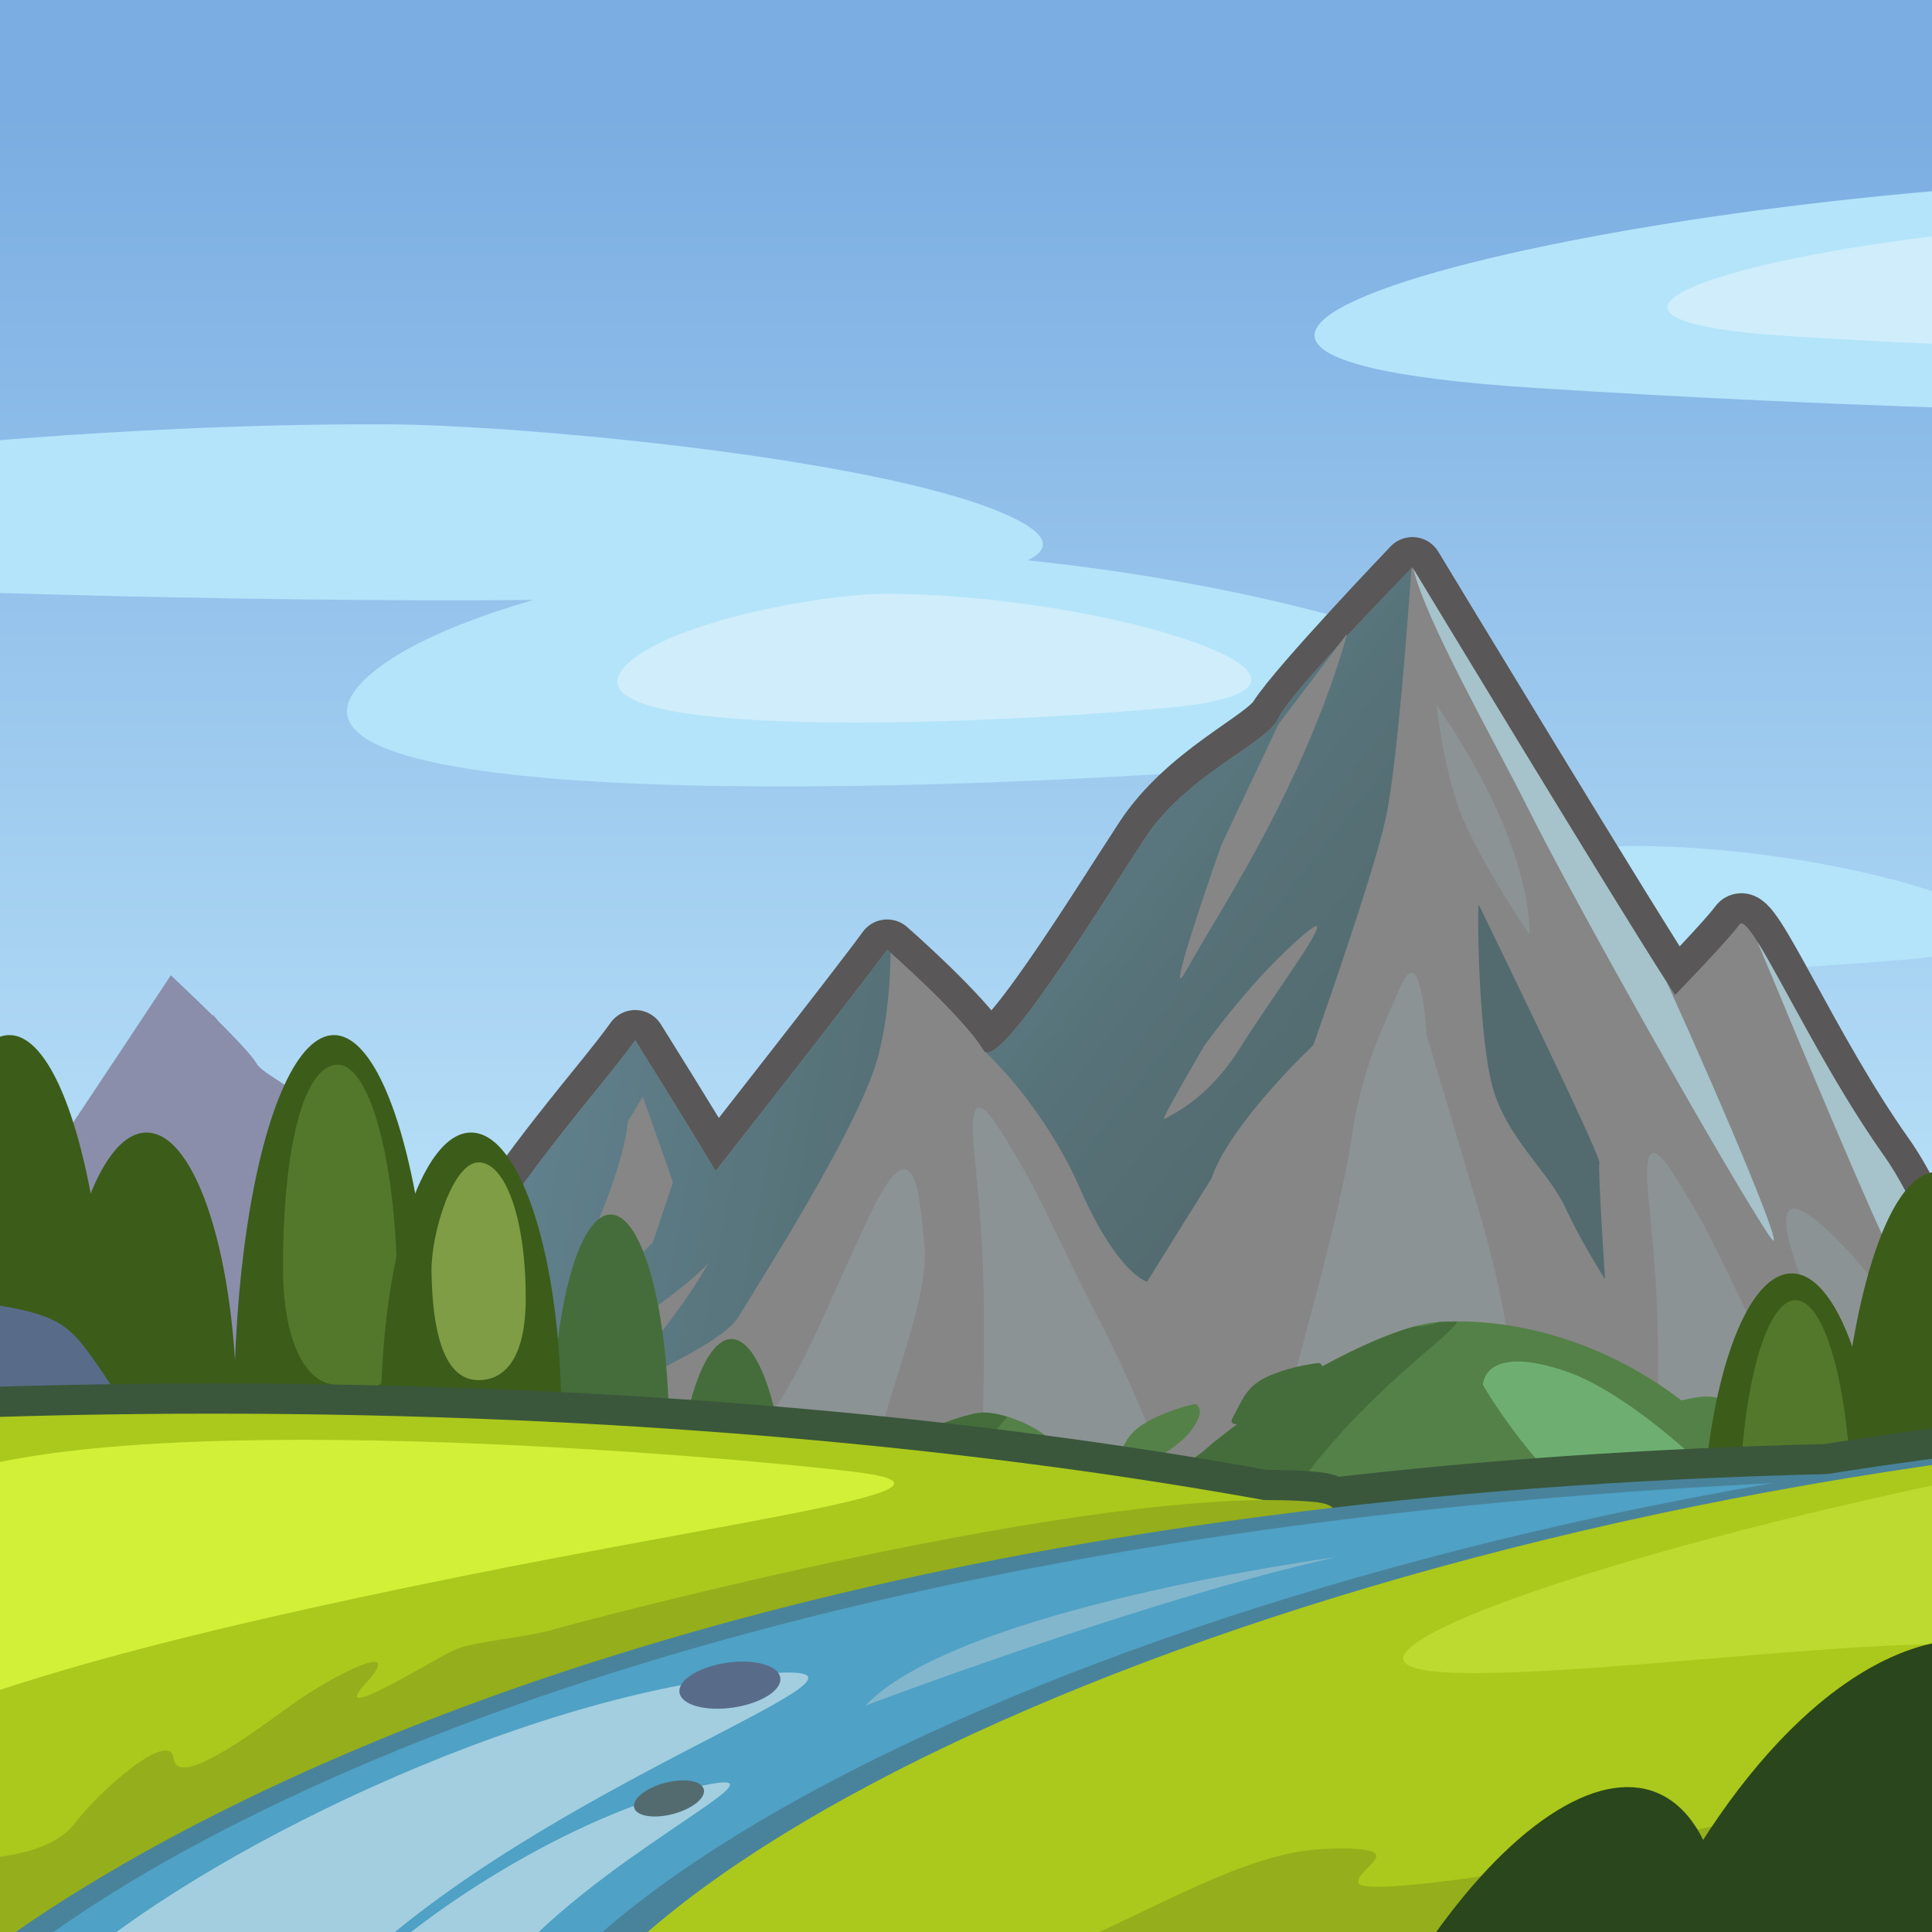 <?xml version="1.0" encoding="utf-8"?>
<!-- Generator: Adobe Illustrator 16.0.0, SVG Export Plug-In . SVG Version: 6.00 Build 0)  -->
<!DOCTYPE svg PUBLIC "-//W3C//DTD SVG 1.1//EN" "http://www.w3.org/Graphics/SVG/1.1/DTD/svg11.dtd">
<svg version="1.1" id="Layer_61" xmlns="http://www.w3.org/2000/svg" xmlns:xlink="http://www.w3.org/1999/xlink" x="0px" y="0px"
	 width="64px" height="64px" viewBox="0 0 64 64" enable-background="new 0 0 64 64" xml:space="preserve">
<g>
	<defs>
		<rect id="SVGID_1_" width="64" height="64"/>
	</defs>
	<clipPath id="SVGID_2_">
		<use xlink:href="#SVGID_1_"  overflow="visible"/>
	</clipPath>
	<linearGradient id="SVGID_3_" gradientUnits="userSpaceOnUse" x1="32.001" y1="47.125" x2="32.001" y2="3.748">
		<stop  offset="0" style="stop-color:#C1E8FB"/>
		<stop  offset="1" style="stop-color:#7BADE2"/>
	</linearGradient>
	<rect clip-path="url(#SVGID_2_)" fill="url(#SVGID_3_)" width="64" height="64"/>
	<path clip-path="url(#SVGID_2_)" fill-rule="evenodd" clip-rule="evenodd" fill="#8A8EAB" d="M-3.32,52.131L-3.32,52.131
		l-4.353-0.002c0,0,0.005-0.017,0.01-0.041c0,0,0.002,0,0.002-0.001c0.093-0.338,0.816-2.93,1.731-5.24
		c0.013-0.031,0.024-0.063,0.037-0.094c0.126-0.314,0.254-0.621,0.386-0.916c0.014-0.033,0.028-0.064,0.043-0.098
		c0.131-0.29,0.264-0.566,0.396-0.824c0.016-0.031,0.031-0.062,0.048-0.092c0.133-0.251,0.267-0.482,0.401-0.689
		c0.016-0.025,0.032-0.051,0.049-0.075c0.067-0.101,0.134-0.196,0.201-0.282c0.131-0.169,0.258-0.344,0.383-0.52
		c0.036-0.049,0.07-0.098,0.105-0.147c0.106-0.151,0.211-0.304,0.313-0.458c0.017-0.024,0.035-0.05,0.051-0.075
		c0.113-0.169,0.221-0.338,0.326-0.505c0.044-0.07,0.088-0.139,0.131-0.208c0.063-0.1,0.123-0.198,0.183-0.296
		c0.841-1.373,1.437-2.494,1.585-2.301c0.228,0.294,1.367,1.372,1.367,1.372c0.045-0.062,0.106-0.147,0.178-0.248V40.39
		c0.068-0.098,0.148-0.212,0.236-0.341c0.004-0.004,0.006-0.007,0.009-0.011c0.083-0.121,0.175-0.255,0.272-0.397
		c0.019-0.028,0.037-0.056,0.057-0.083c0.082-0.121,0.17-0.251,0.261-0.385c0.06-0.09,0.122-0.182,0.187-0.277
		c0.008-0.012,0.017-0.023,0.024-0.035c1.684-2.497,4.36-6.553,4.36-6.553s0.011,0.01,0.02,0.019v0
		c0.1,0.093,0.738,0.694,1.387,1.333c-0.012-0.037-0.018-0.058-0.018-0.058l0.193,0.234c0.01,0.009,0.019,0.019,0.027,0.027
		c0.063,0.063,0.123,0.124,0.184,0.185c0.025,0.025,0.051,0.051,0.074,0.074c0.053,0.055,0.104,0.107,0.154,0.159
		c0.027,0.029,0.057,0.059,0.084,0.087c0.043,0.046,0.085,0.09,0.127,0.134c0.03,0.033,0.063,0.066,0.092,0.098
		c0.035,0.039,0.066,0.074,0.1,0.111c0.03,0.032,0.061,0.066,0.089,0.098c0.03,0.033,0.056,0.063,0.082,0.095
		c0.024,0.028,0.051,0.06,0.071,0.085c0.027,0.032,0.047,0.059,0.068,0.087c0.016,0.021,0.033,0.044,0.047,0.063
		c0.031,0.044,0.055,0.081,0.068,0.11c0.313,0.45,1.938,1.078,2.849,2.354c0.911,1.274,3.114,4.575,3.419,4.117
		c0.457-0.687,2.051-1.961,2.051-1.961c0.457,0.588,3.646,4.313,3.646,4.313c0.57-0.882,1.71-2.549,1.71-2.549
		c0.685,0.882,2.279,2.45,3.533,4.411c0.077,0.121,0.159,0.25,0.243,0.387c0.018,0.029,0.037,0.061,0.055,0.088
		c0.07,0.113,0.142,0.229,0.215,0.35c0.011,0.018,0.021,0.035,0.032,0.053c0.083,0.137,0.169,0.277,0.255,0.422
		c0.004,0.006,0.008,0.012,0.011,0.018c1.196,1.992,2.671,4.604,2.818,4.867c0,0-0.001,0-0.001-0.002
		c0.008,0.016,0.019,0.033,0.019,0.033l-6.06-0.002l-0.892-0.002l0,0l-25.336-0.013H-3.32z"/>
	<g clip-path="url(#SVGID_2_)">
		<path fill-rule="evenodd" clip-rule="evenodd" fill="#B3E4FA" d="M33.637,17.19c-3.894-1.958-16.304-3.117-20.831-3.134
			c-18.571-0.073-42.962,4.238-23.334,5.181C9.099,20.181,40.275,20.529,33.637,17.19z"/>
		<path fill-rule="evenodd" clip-rule="evenodd" fill="#B3E4FA" d="M12.166,22.432c2.869-2.629,12.017-4.185,15.354-4.209
			c13.688-0.098,31.667,5.691,17.199,6.958C30.252,26.448,7.272,26.916,12.166,22.432z"/>
		<path fill-rule="evenodd" clip-rule="evenodd" fill="#CFEDFB" d="M20.813,21.965c1.563-1.432,6.543-2.279,8.36-2.292
			c7.454-0.053,17.245,3.099,9.366,3.789S18.146,24.406,20.813,21.965z"/>
		<path fill-rule="evenodd" clip-rule="evenodd" fill="#B3E4FA" d="M94.969,10.099C91.076,7.47,78.666,5.914,74.14,5.89
			c-18.571-0.098-42.962,5.691-23.334,6.958C70.433,14.115,101.608,14.583,94.969,10.099z"/>
		<path fill-rule="evenodd" clip-rule="evenodd" fill="#CFEDFB" d="M83.238,9.632C81.119,8.2,74.361,7.353,71.896,7.34
			C61.783,7.287,48.5,10.439,59.189,11.129C69.878,11.819,86.855,12.073,83.238,9.632z"/>
		<path fill-rule="evenodd" clip-rule="evenodd" fill="#B3E4FA" d="M45.703,30.296c1.547-1.417,6.477-2.256,8.275-2.269
			c7.379-0.053,17.07,3.068,9.271,3.75C55.451,32.461,43.064,32.713,45.703,30.296z"/>
		
			<path fill-rule="evenodd" clip-rule="evenodd" fill="none" stroke="#595757" stroke-width="2" stroke-linecap="round" stroke-linejoin="round" stroke-miterlimit="10" d="
			M9.854,52.525c0,0,3.729-7.232,5.682-10.566c1.954-3.334,4.439-6,5.506-7.5c0,0,1.774,2.833,2.663,4.333
			c0,0,4.971-6.333,5.683-7.333c0,0,2.484,2.167,3.195,3.333c0.475,0.779,3.907-4.833,5.328-7c1.42-2.167,3.951-3.236,4.439-4
			c0.692-1.083,4.439-5,4.439-5s7.459,12.333,8.701,14.167c0,0,1.775-1.833,2.13-2.333s2.31,4.167,4.794,7.667
			c2.486,3.5,5.149,14.201,5.149,14.201L9.854,52.525z"/>
		<path fill-rule="evenodd" clip-rule="evenodd" fill="#868686" d="M9.854,52.525c0,0,3.729-7.232,5.682-10.566
			c1.954-3.334,4.439-6,5.506-7.5c0,0,1.774,2.833,2.663,4.333c0,0,4.971-6.333,5.683-7.333c0,0,2.484,2.167,3.195,3.333
			c0.475,0.779,3.907-4.833,5.328-7c1.42-2.167,4.082-3.167,4.439-4c0.354-0.833,4.439-5,4.439-5s7.459,12.333,8.701,14.167
			c0,0,1.775-1.833,2.13-2.333s2.31,4.167,4.794,7.667c2.486,3.5,5.149,14.201,5.149,14.201L9.854,52.525z"/>
		<path fill-rule="evenodd" clip-rule="evenodd" fill="#8C9394" d="M28.625,49.625c0.667-3.333,2.166-6.5,2-8.333
			s-0.333-4.166-1.833-1s-2.167,5.166-3.667,7.166s-2.5,4.666-1.5,4.5S28.625,49.625,28.625,49.625z"/>
		<path fill-rule="evenodd" clip-rule="evenodd" fill="#8C9394" d="M47.258,34.291c0,0,1,3.333,1.833,6.167s1.334,6.333,1.167,8
			s-3.833,0.667-5,0.667s-4.168,3.167-3.334,0s2.501-9,2.834-11.334c0.333-2.332,0.999-3.666,1.666-5.166
			S47.258,34.291,47.258,34.291z"/>
		<path fill-rule="evenodd" clip-rule="evenodd" fill="#8C9394" d="M32.564,47.233l4.133,4.839c0,0,3.152-1.043,2.09-3.179
			c-0.867-1.74-1.12-2.764-2.572-5.552c-0.927-1.779-1.719-3.647-2.459-4.876c-0.739-1.228-1.758-3.147-1.482-0.283
			C32.55,41.047,32.65,41.89,32.564,47.233z"/>
		<path fill-rule="evenodd" clip-rule="evenodd" fill="#8C9394" d="M61.12,50.394c-0.866-1.74-1.12-2.764-2.572-5.552
			c-0.927-1.779-1.719-3.647-2.458-4.876c-0.74-1.228-1.758-3.147-1.482-0.283s0.377,3.707,0.291,9.051l3.216,3.765l2.667-0.001
			C61.271,51.982,61.563,51.284,61.12,50.394z"/>
		<path fill-rule="evenodd" clip-rule="evenodd" fill="#8C9394" d="M66.406,48.299c-1.169-1.486-4.113-5.682-5.021-6.683
			c-0.965-1.062-2.834-2.874-2.01-0.116c0.791,2.646,3.446,6.278,4.309,10.995l3.88-0.002
			C67.563,52.493,67.111,50.678,66.406,48.299z"/>
		<path fill-rule="evenodd" clip-rule="evenodd" fill="#A6C2CA" d="M55.213,32.535c-1.739-2.696-7.934-12.93-8.395-13.694
			c0.429,1.763,2.64,5.618,3.807,7.951c1.7,3.399,6.756,12.334,8,14.167C59.321,41.986,57.234,36.984,55.213,32.535z"/>
		<linearGradient id="SVGID_4_" gradientUnits="userSpaceOnUse" x1="28.527" y1="19.83" x2="46.196" y2="33.664">
			<stop  offset="0.006" style="stop-color:#668B9D"/>
			<stop  offset="0.246" style="stop-color:#60818E"/>
			<stop  offset="0.709" style="stop-color:#567177"/>
			<stop  offset="1" style="stop-color:#536B6F"/>
		</linearGradient>
		<path fill-rule="evenodd" clip-rule="evenodd" fill="url(#SVGID_4_)" d="M35.778,39.375c1.243,2.833,2.22,3.084,2.22,3.084
			l2.131-3.417c0.621-1.833,3.375-4.417,3.375-4.417s1.953-5.5,2.397-7.5c0.376-1.693,0.749-6.779,0.856-8.302
			c-0.314,0.321-4.067,4.17-4.408,4.969c-0.357,0.833-3.02,1.833-4.439,4c-1.421,2.167-4.854,7.779-5.328,7
			C32.582,34.792,34.536,36.542,35.778,39.375z"/>
		<linearGradient id="SVGID_5_" gradientUnits="userSpaceOnUse" x1="10.267" y1="40.221" x2="34.432" y2="44.72">
			<stop  offset="0.006" style="stop-color:#668B9D"/>
			<stop  offset="0.246" style="stop-color:#60818E"/>
			<stop  offset="0.709" style="stop-color:#567177"/>
			<stop  offset="1" style="stop-color:#536B6F"/>
		</linearGradient>
		<path fill-rule="evenodd" clip-rule="evenodd" fill="url(#SVGID_5_)" d="M16.512,48.292c0.977-1.25,7.096-3.284,7.947-4.667
			c1.333-2.167,4.127-6.583,4.66-8.75c0.301-1.224,0.373-2.459,0.381-3.316c-0.072-0.064-0.113-0.101-0.113-0.101
			c-0.712,1-5.683,7.333-5.683,7.333c-0.889-1.5-2.663-4.333-2.663-4.333c-1.066,1.5-3.552,4.166-5.506,7.5
			c-1.872,3.195-5.367,9.955-5.654,10.512C12.05,51.295,15.823,49.174,16.512,48.292z"/>
		<path fill-rule="evenodd" clip-rule="evenodd" fill="#536B6F" d="M48.982,29.962c-0.051,0.245-0.004,4.331,0.457,6.03
			c0.458,1.697,1.855,2.805,2.415,4.012c0.562,1.21,1.315,2.368,1.315,2.368s-0.24-3.612-0.188-3.858
			C53.033,38.27,48.982,29.962,48.982,29.962z"/>
		<path fill-rule="evenodd" clip-rule="evenodd" fill="#548148" d="M58.743,47.521c0,0-0.538-0.574-1.321-1.002
			c-0.785-0.43-1.183-0.217-1.889-0.102c-0.706,0.118,1.352,1.362,2.338,1.459C58.854,47.973,58.743,47.521,58.743,47.521z"/>
		<path fill-rule="evenodd" clip-rule="evenodd" fill="#548148" d="M62.01,49.305c0,0-0.395-0.506-0.967-0.883
			c-0.575-0.38-0.867-0.191-1.383-0.09c-0.518,0.104,0.988,1.201,1.711,1.287C62.091,49.703,62.01,49.305,62.01,49.305z"/>
		<path fill-rule="evenodd" clip-rule="evenodd" fill="#548148" d="M27.132,49.72c0,0-0.585-0.262-1.268-0.325
			c-0.687-0.066-0.855,0.238-1.263,0.57c-0.409,0.334,1.436,0.596,2.114,0.332C27.391,50.033,27.132,49.72,27.132,49.72z"/>
		<path fill-rule="evenodd" clip-rule="evenodd" fill="#548148" d="M66.268,51.075c0,0-0.585-0.262-1.268-0.325
			c-0.687-0.066-0.855,0.238-1.263,0.57c-0.409,0.334,1.436,0.596,2.114,0.332C66.526,51.389,66.268,51.075,66.268,51.075z"/>
		<path fill-rule="evenodd" clip-rule="evenodd" fill="#548148" d="M67.563,52.493c0,0-0.008-0.028-0.017-0.069
			c-2.551-1.665-5.766-2.697-6.421-3.049c-0.932-0.5-2.108-0.203-4.927-2.583c-2.664-2.25-5.859-3.167-8.524-3
			c-1.726,0.108-4.794,2-4.794,2S40.484,47.5,39.951,48s-3.996,2.625-4.35,0.959c-0.318-1.491-2.221-2.167-3.02-2.167
			s-4.084,1.333-5.682,2.833c-0.86,0.807-1.824,1.915-3.449,2.893L67.563,52.493z"/>
		<path fill-rule="evenodd" clip-rule="evenodd" fill="#456D3B" d="M11.436,52.523l9.249-0.004c1.241-1.177,2.131-2.895,1.554-3.77
			c-0.635-0.963-3.063-0.082-4.75,0.709C15.472,50.404,13.725,51.222,11.436,52.523z"/>
		<path fill-rule="evenodd" clip-rule="evenodd" fill="#456D3B" d="M27.057,52.516c1.47-1.196,3.359-2.772,5.17-4.391
			c0.473-0.421,0.849-0.821,1.143-1.195c-0.303-0.092-0.582-0.138-0.787-0.138c-0.799,0-4.084,1.333-5.682,2.833
			c-0.86,0.807-4.591,1.915-6.216,2.893L27.057,52.516z"/>
		<path fill-rule="evenodd" clip-rule="evenodd" fill="#A6C2CA" d="M62.625,41.459c0.326,0.57,1.448,1.776,2.51,2.861
			c-0.832-2.393-1.789-4.717-2.721-6.028c-1.828-2.575-3.366-5.774-4.194-7.09C59.616,34.568,62.147,40.623,62.625,41.459z"/>
		<path fill-rule="evenodd" clip-rule="evenodd" fill="#6EAF71" d="M49.125,45.875c0,0,1.167,2.082,3.167,3.916s3.333,1.5,5.5,1.667
			s-2.999-5-5.833-6S49.125,45.875,49.125,45.875z"/>
		<path fill-rule="evenodd" clip-rule="evenodd" fill="#548148" d="M21.425,49.676c0,0-0.773,0.144-1.557,0.571
			c-0.784,0.429-0.821,0.878-1.106,1.535c-0.28,0.658,1.877-0.401,2.491-1.18C21.865,49.827,21.425,49.676,21.425,49.676z"/>
		<path fill-rule="evenodd" clip-rule="evenodd" fill="#548148" d="M39.592,46.509c0,0-0.773,0.144-1.557,0.571
			c-0.785,0.429-0.822,0.878-1.106,1.535c-0.28,0.658,1.877-0.401,2.491-1.18C40.031,46.66,39.592,46.509,39.592,46.509z"/>
		<path fill-rule="evenodd" clip-rule="evenodd" fill="#456D3B" d="M43.708,45.15c0,0-0.784,0.061-1.608,0.402
			c-0.827,0.342-0.911,0.784-1.265,1.407c-0.35,0.625,1.909-0.198,2.604-0.906C44.129,45.348,43.708,45.15,43.708,45.15z"/>
		<path fill-rule="evenodd" clip-rule="evenodd" fill="#6EAF71" d="M59.309,49.816c0,0,0.772,0.982,1.615,1.756
			c0.844,0.773,1.405,0.633,2.318,0.703c0.914,0.07-1.264-2.107-2.459-2.529C59.589,49.324,59.309,49.816,59.309,49.816z"/>
		<path fill-rule="evenodd" clip-rule="evenodd" fill="#456D3B" d="M42.881,45.792c0,0-2.396,1.708-2.93,2.208
			c-0.258,0.242-1.201,0.861-2.146,1.251c-1.773,1.185-3.768,2.345-5.422,3.262l6.992-0.005c2.716-1.614,3.875-3.633,3.875-3.633
			c2.296-3.002,4.836-4.627,5.02-5.09c-0.199,0.001-0.4-0.005-0.595,0.007c-0.282,0.11-0.561,0.149-0.842,0.156
			C45.106,44.422,42.881,45.792,42.881,45.792z"/>
		<path fill-rule="evenodd" clip-rule="evenodd" fill="#8C9394" d="M47.59,23.357c0,0,0.187,1.854,0.73,3.402
			c0.547,1.549,2.342,4.199,2.342,4.199S50.887,28.134,47.59,23.357z"/>
		<path fill-rule="evenodd" clip-rule="evenodd" fill="#868686" d="M23.492,41.792c0,0-1.266,2.399-3.934,4.9
			c-2.666,2.5-0.934-1.233,0.667-2.333C23.289,42.254,23.492,41.792,23.492,41.792z"/>
		<path fill-rule="evenodd" clip-rule="evenodd" fill="#868686" d="M43.275,30.889c1.25-1.036-1.105,2.072-2.196,3.824
			s-2.364,2.257-2.519,2.359c-0.154,0.102,1.33-2.424,1.33-2.424S41.523,32.34,43.275,30.889z"/>
		<path fill-rule="evenodd" clip-rule="evenodd" fill="#868686" d="M44.625,20.992c0,0-0.5,2-1.833,4.833s-2.667,4.833-3.5,6.333
			c-0.833,1.5,1.167-4.167,1.167-4.167l1.891-4L44.625,20.992z"/>
		<path fill-rule="evenodd" clip-rule="evenodd" fill="#868686" d="M20.792,37.159c0,0-0.001,1.333-1.667,4.83
			c-1.666,3.5,2.5-0.834,2.5-0.834l0.667-1.996l-1-2.833L20.792,37.159z"/>
	</g>
	<ellipse clip-path="url(#SVGID_2_)" fill="#3C5C1A" cx="0.313" cy="46.875" rx="3.313" ry="12.587"/>
	<ellipse clip-path="url(#SVGID_2_)" fill="#3C5C1A" cx="4.855" cy="46.906" rx="2.988" ry="9.389"/>
	<ellipse clip-path="url(#SVGID_2_)" fill="#3C5C1A" cx="64.146" cy="51.413" rx="3.313" ry="12.587"/>
	<ellipse clip-path="url(#SVGID_2_)" fill="#3C5C1A" cx="59.355" cy="51.573" rx="2.988" ry="9.389"/>
	<ellipse clip-path="url(#SVGID_2_)" fill="#53782B" cx="59.48" cy="50.198" rx="1.852" ry="7.128"/>
	<ellipse clip-path="url(#SVGID_2_)" fill="#3C5C1A" cx="11.063" cy="46.875" rx="3.313" ry="12.587"/>
	<path clip-path="url(#SVGID_2_)" fill="#53782B" d="M13.156,42.75c0,4.131-0.881,3.125-1.969,3.125S9.375,44.375,9.375,42
		c0-4.132,0.725-6.73,1.813-6.73S13.156,38.618,13.156,42.75z"/>
	<ellipse clip-path="url(#SVGID_2_)" fill="#456D3B" cx="20.23" cy="47.406" rx="1.929" ry="7.174"/>
	<ellipse clip-path="url(#SVGID_2_)" fill="#456D3B" cx="24.23" cy="51.531" rx="1.929" ry="7.174"/>
	<ellipse clip-path="url(#SVGID_2_)" fill="#3C5C1A" cx="15.605" cy="46.906" rx="2.988" ry="9.389"/>
	<path clip-path="url(#SVGID_2_)" fill="#7E9D44" d="M17.416,43c0,2-0.699,2.719-1.561,2.719s-1.517-0.887-1.561-3.594
		c-0.02-1.25,0.699-3.621,1.561-3.621S17.416,40.292,17.416,43z"/>
	<path clip-path="url(#SVGID_2_)" fill="#586C89" d="M0,43.25c2.067,0.345,2.375,0.75,3.25,2s1.5,2.5,1.5,2.5h-5.875
		C-1.125,47.75-0.75,43.125,0,43.25z"/>
	
		<path clip-path="url(#SVGID_2_)" fill="#006934" stroke="#3A573B" stroke-width="2" stroke-linecap="round" stroke-linejoin="round" stroke-miterlimit="10" d="
		M94.365,48.184c0.596-0.836-0.462-1.496-4.559-1.719c-4.467-0.243-9.74,0.142-15.041,0.863c-0.988,0.045-1.982,0.104-2.983,0.181
		c-3.85,0.293-7.616,0.747-11.266,1.326c-5.932,0.142-11.382,0.535-16.373,1.115c-0.089-0.102-0.297-0.17-0.644-0.2
		c-0.49-0.043-1.033-0.059-1.611-0.056c-9.94-1.809-21.934-2.865-34.847-2.865c-34.348,0-62.192,7.475-62.192,16.694
		c0,9.222,27.845,16.695,62.192,16.695c4.815,0,9.496-0.152,13.997-0.43c9.129,7.178,29.069,12.212,50.744,12.212
		c0.254,0,0.505-0.006,0.758-0.008c0.248,0.002,0.494,0.008,0.742,0.008c30.841,0,55.844-9.959,55.844-22.247
		C129.126,60.446,114.719,51.135,94.365,48.184z"/>
	<g clip-path="url(#SVGID_2_)">
		<ellipse fill="#ABC81C" cx="7.042" cy="63.523" rx="62.192" ry="16.694"/>
		<path fill="#D1F037" d="M-2.25,56.75c3.5-1.25,7.5-2.5,17.375-4.5s17.777-2.946,13.125-3.5C23,48.125,1.75,46.375-3,49.5
			C-8.234,52.943-2.25,56.75-2.25,56.75z"/>
		<path fill="#95AE1B" d="M-2,61.625c2,0,3.75-0.25,4.5-1.25s3.125-3.125,3.25-2.125s2.5-0.75,3.875-1.75s3.875-2.25,2.5-0.75
			s2.375-0.875,3-1.125S17.375,54.25,18.25,54s18.125-4.875,25.25-4.25s-42.75,17-42.75,17L-2,61.625z"/>
		<path fill="#49839B" d="M-1.354,65.385c-4.608,4.768,13.604-18.51,74.102-16.485c55.535,1.858-3.255,16.736-3.255,16.736
			L-1.354,65.385z"/>
		<path fill="#4FA1C5" d="M0,65.385c0,0,18.5-17.385,74.102-16.485c55.56,0.898-3.254,16.736-3.254,16.736L0,65.385z"/>
		<path fill="#A2CEDF" d="M2.493,65.069c4.932-4.171,15.643-9.199,23.181-9.649c4.892-0.295-7.733,3.687-14.115,9.944
			C5.177,71.623,2.493,65.069,2.493,65.069z"/>
		<path fill="#A2CEDF" d="M11.576,65.826c2.417-2.584,7.925-6.008,11.997-6.734c2.645-0.471-3.972,2.502-7.045,6.314
			C13.455,69.221,11.576,65.826,11.576,65.826z"/>
		<path fill="#49839B" d="M127.626,69.754c0-12.285-25.092-24.589-55.844-22.245C42.375,49.75,17.625,61.125,15.938,69.754
			c-2.357,12.061,25.003,22.247,55.844,22.247S127.626,82.042,127.626,69.754z"/>
		<path fill="#ABC81C" d="M129.126,69.754c0-12.285-25.092-24.589-55.844-22.245C43.875,49.75,19.125,61.125,17.438,69.754
			c-2.357,12.061,25.003,22.247,55.844,22.247S129.126,82.042,129.126,69.754z"/>
		<path fill="#BCDA30" d="M80.409,53.62c-4.895,0.443-10.47,0.701-17.044,0.866c-6.01,0.151-20.598,2.235-15.998-0.345
			c4.6-2.581,27.834-8.471,42.439-7.677C104.413,47.259,80.409,53.62,80.409,53.62z"/>
		<path fill="#95AE1B" d="M33.25,65.25c4-1.25,7.5-3.875,10.625-4s1,0.625,1.125,1.125s7.125-0.625,8.125-1s15.5-3.75,17.75-2
			s-3.5,9-3.875,8.875S33.25,65.25,33.25,65.25z"/>
		
			<ellipse transform="matrix(0.969 0.247 -0.247 0.969 20.174 -12.905)" fill="#29461C" cx="61.469" cy="73.869" rx="9.798" ry="20.027"/>
		
			<ellipse transform="matrix(0.93 0.368 -0.368 0.93 30.415 -13.021)" fill="#29461C" cx="49.355" cy="73.252" rx="5.986" ry="14.938"/>
		<path fill="#82B6CC" d="M28.667,56.5c0,0,9.29-3.515,15.583-4.917C44.25,51.583,31.75,53.25,28.667,56.5z"/>
		
			<ellipse transform="matrix(0.989 -0.145 0.145 0.989 -7.841 4.096)" fill="#586C89" cx="24.188" cy="55.849" rx="1.688" ry="0.75"/>
		
			<ellipse transform="matrix(0.967 -0.256 0.256 0.967 -14.516 7.665)" fill="#536B6F" cx="22.163" cy="59.55" rx="1.193" ry="0.532"/>
	</g>
</g>
</svg>

